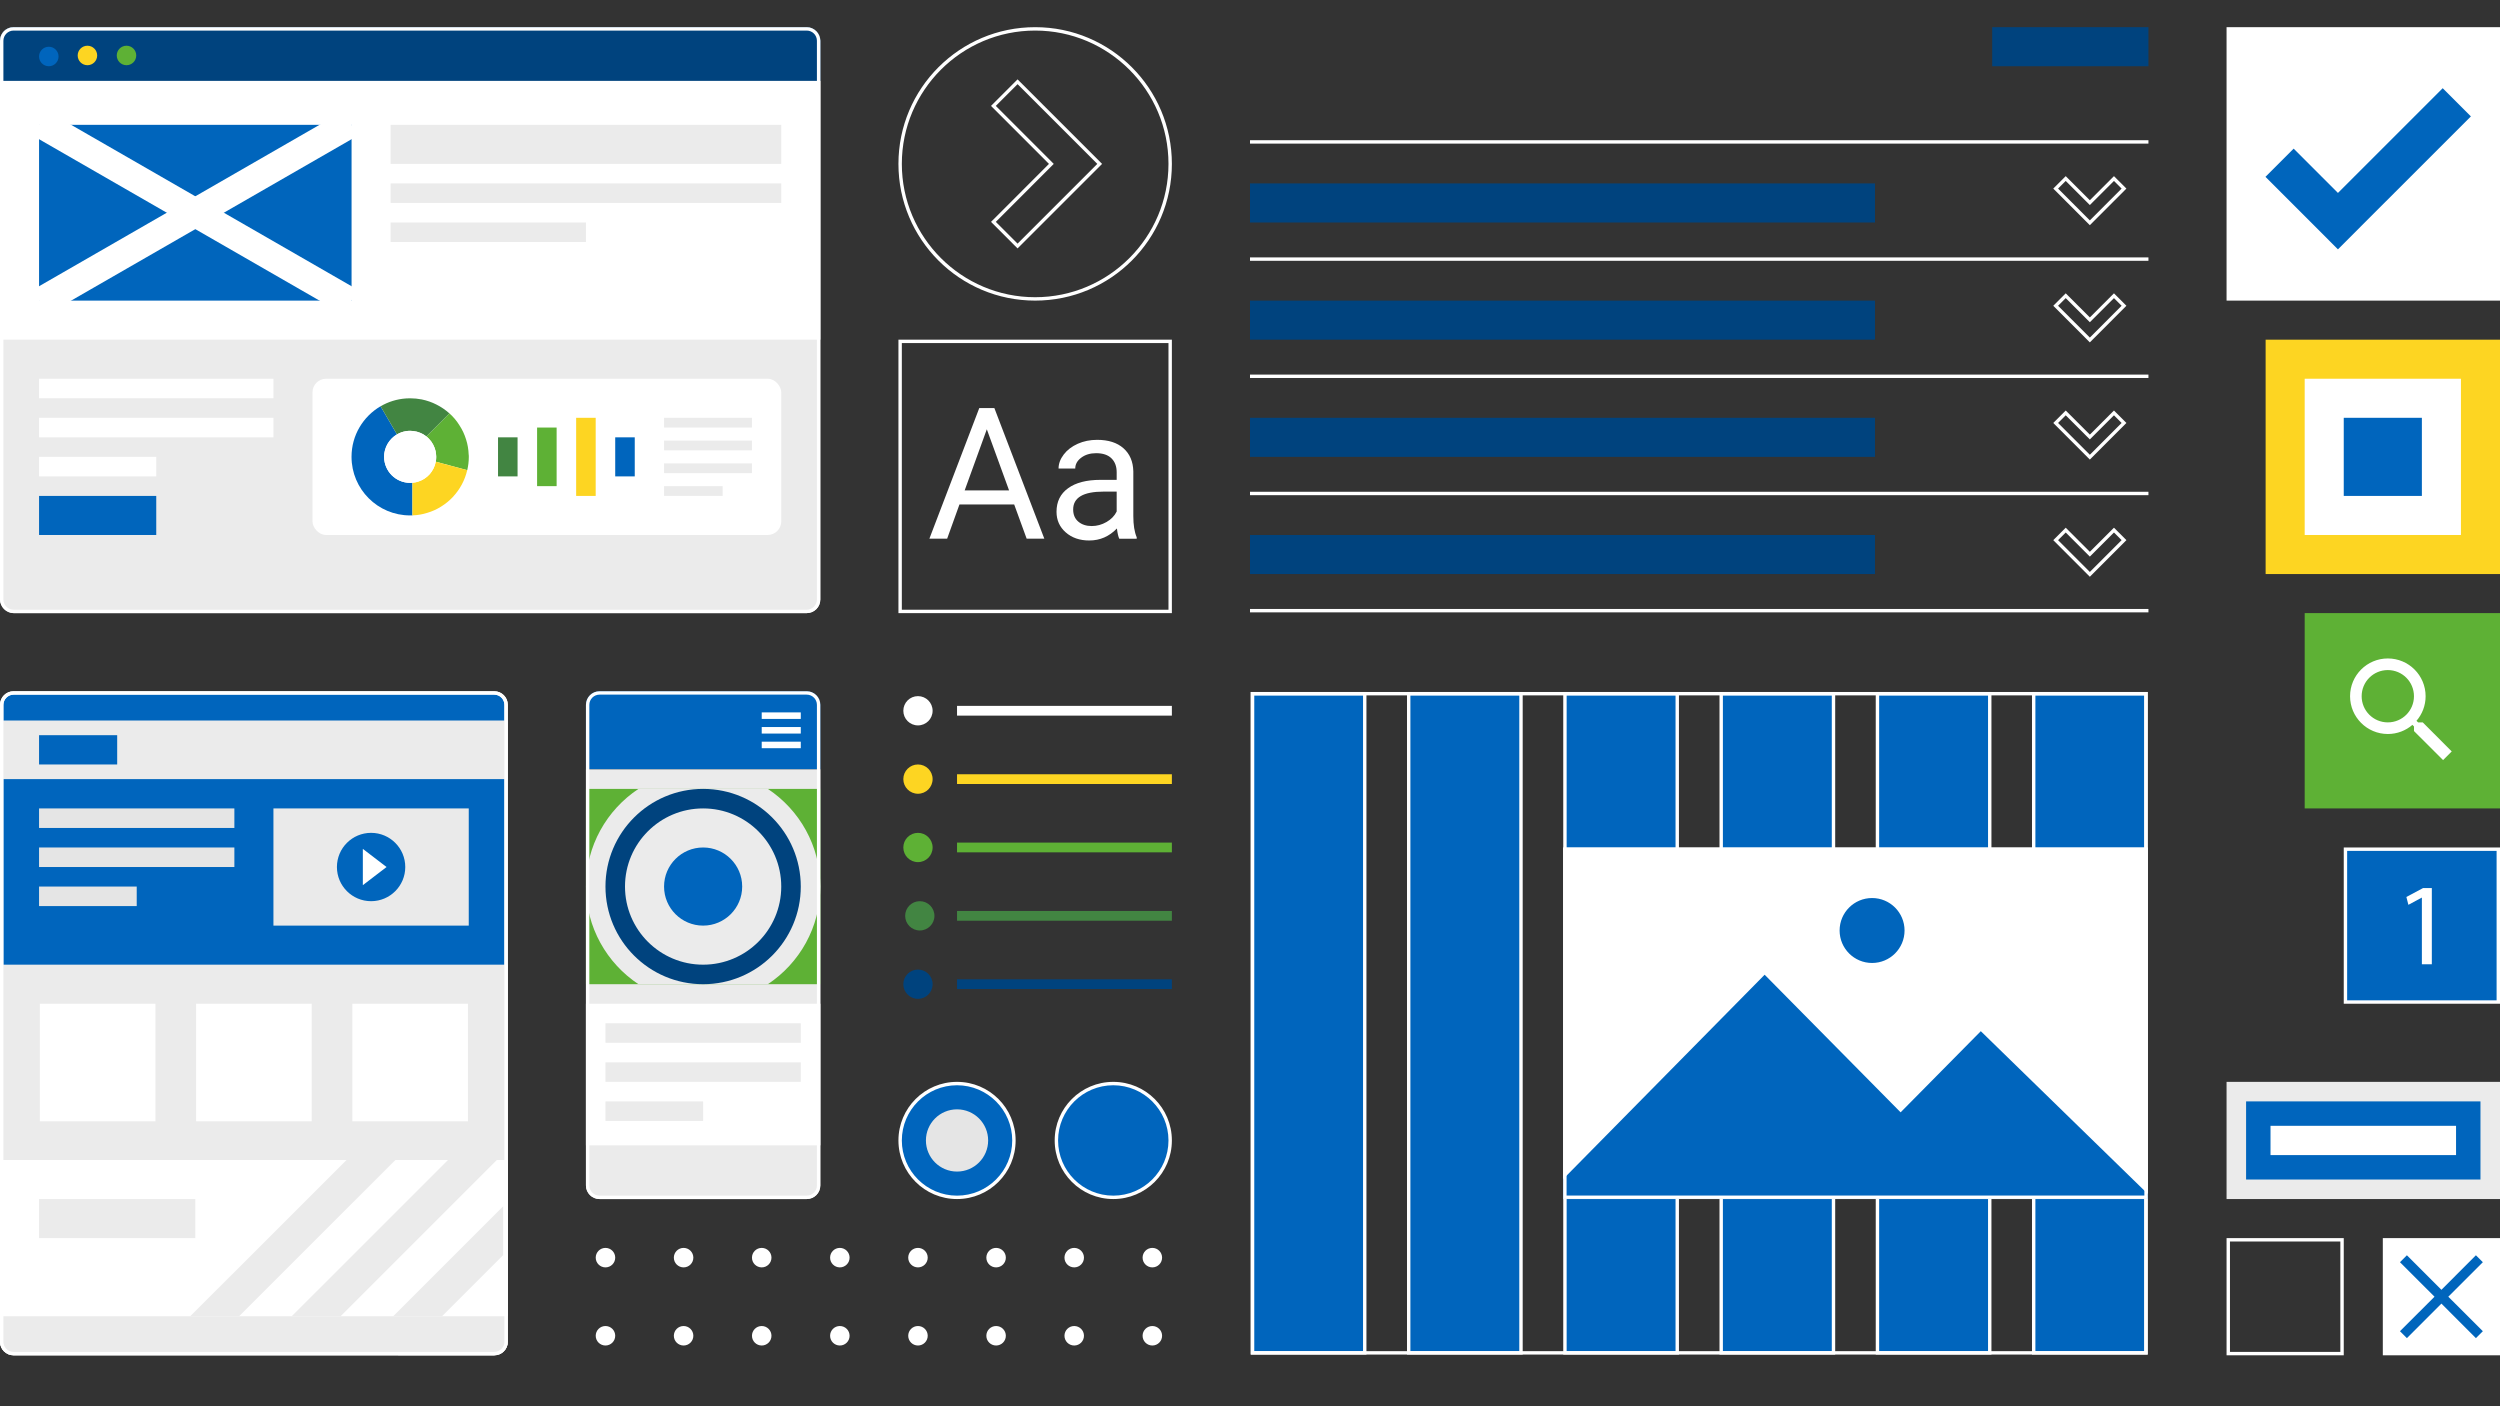 <?xml version="1.0" encoding="UTF-8"?><svg id="New_large" xmlns="http://www.w3.org/2000/svg" viewBox="0 0 736 414"><rect x="0" y="0" width="736" height="414" fill="#333333" stroke="none"/><defs><style>.cls-1{fill:#00437e;}.cls-2,.cls-3{fill:#0065bd;}.cls-4,.cls-5{fill:#0065bc;}.cls-6{fill:#ebebeb;}.cls-7{fill:#eaeaea;}.cls-8{fill:#fff;}.cls-9{fill:#e5e5e5;}.cls-10{fill:#fdd522;}.cls-11{fill:#428542;}.cls-12{fill:#5eb135;}.cls-3,.cls-13{stroke-miterlimit:10;}.cls-3,.cls-13,.cls-5{stroke:#fff;}.cls-13{fill:none;}.cls-5{stroke-linejoin:round;}</style></defs><g><path class="cls-8" d="M344,101v78.5h-78.5V101h78.5m1-1h-80.5v80.5h80.5V100h0Z"/><g id="Text"><path class="cls-8" d="M298.57,148.52h-16.11l-3.62,10.07h-5.23l14.69-38.46h4.44l14.71,38.46h-5.2l-3.67-10.07Zm-14.58-4.15h13.08l-6.55-17.99-6.52,17.99Z"/><path class="cls-8" d="M329.51,158.59c-.28-.56-.51-1.57-.69-3.01-2.27,2.36-4.98,3.54-8.14,3.54-2.82,0-5.13-.8-6.93-2.39-1.81-1.59-2.71-3.61-2.71-6.06,0-2.98,1.13-5.29,3.4-6.93,2.26-1.65,5.45-2.47,9.55-2.47h4.76v-2.25c0-1.71-.51-3.07-1.53-4.08-1.02-1.01-2.53-1.52-4.52-1.52-1.74,0-3.21,.44-4.38,1.32-1.18,.88-1.77,1.95-1.77,3.2h-4.91c0-1.43,.51-2.8,1.52-4.13,1.01-1.33,2.39-2.38,4.12-3.16,1.73-.77,3.64-1.16,5.72-1.16,3.29,0,5.87,.82,7.74,2.47,1.87,1.65,2.84,3.91,2.91,6.8v13.16c0,2.62,.33,4.71,1,6.26v.42h-5.13Zm-8.11-3.72c1.53,0,2.99-.4,4.36-1.19,1.37-.79,2.37-1.82,2.99-3.09v-5.86h-3.83c-5.99,0-8.98,1.75-8.98,5.26,0,1.53,.51,2.73,1.53,3.59,1.02,.86,2.33,1.29,3.94,1.29Z"/></g></g><g><g><g><circle class="cls-2" cx="281.75" cy="335.75" r="16.75"/><path class="cls-8" d="M281.75,319.5c8.96,0,16.25,7.29,16.25,16.25s-7.29,16.25-16.25,16.25-16.25-7.29-16.25-16.25,7.29-16.25,16.25-16.25m0-1c-9.53,0-17.25,7.72-17.25,17.25s7.72,17.25,17.25,17.25,17.25-7.72,17.25-17.25-7.72-17.25-17.25-17.25h0Z"/></g><circle class="cls-9" cx="281.75" cy="335.75" r="9.16"/></g><g><circle class="cls-2" cx="327.75" cy="335.75" r="16.75"/><path class="cls-8" d="M327.75,319.5c8.96,0,16.25,7.29,16.25,16.25s-7.29,16.25-16.25,16.25-16.25-7.29-16.25-16.25,7.29-16.25,16.25-16.25m0-1c-9.53,0-17.25,7.72-17.25,17.25s7.72,17.25,17.25,17.25,17.25-7.72,17.25-17.25-7.72-17.25-17.25-17.25h0Z"/></g></g><g id="Page_nav"><path class="cls-8" d="M304.75,9c21.64,0,39.25,17.61,39.25,39.25s-17.61,39.25-39.25,39.25-39.25-17.61-39.25-39.25,17.61-39.25,39.25-39.25m0-1c-22.23,0-40.25,18.02-40.25,40.25s18.02,40.25,40.25,40.25,40.25-18.02,40.25-40.25-18.02-40.25-40.25-40.25h0Z"/><polygon class="cls-13" points="299.57 72.43 292.46 65.32 309.52 48.25 292.46 31.18 299.57 24.07 323.75 48.25 299.57 72.43"/></g><polygon class="cls-13" points="605.19 55.52 608.15 52.56 615.25 59.66 622.35 52.56 625.31 55.52 615.25 65.59 605.19 55.52"/><polygon class="cls-13" points="605.19 90.02 608.15 87.06 615.25 94.16 622.35 87.06 625.31 90.02 615.25 100.09 605.19 90.02"/><polygon class="cls-13" points="605.19 124.52 608.15 121.56 615.25 128.66 622.35 121.56 625.31 124.52 615.25 134.59 605.19 124.52"/><polygon class="cls-13" points="605.19 159.02 608.15 156.06 615.25 163.16 622.35 156.06 625.31 159.02 615.25 169.09 605.19 159.02"/><g><circle class="cls-8" cx="178.25" cy="370.25" r="2.87"/><circle class="cls-8" cx="178.25" cy="393.25" r="2.87"/><circle class="cls-8" cx="201.25" cy="370.25" r="2.87"/><circle class="cls-8" cx="201.25" cy="393.25" r="2.87"/><circle class="cls-8" cx="224.25" cy="370.25" r="2.87"/><circle class="cls-8" cx="224.25" cy="393.25" r="2.87"/><circle class="cls-8" cx="247.25" cy="370.25" r="2.87"/><circle class="cls-8" cx="247.25" cy="393.25" r="2.87"/><circle class="cls-8" cx="270.25" cy="370.25" r="2.87"/><circle class="cls-8" cx="270.25" cy="393.25" r="2.87"/><circle class="cls-8" cx="293.25" cy="370.25" r="2.87"/><circle class="cls-8" cx="293.25" cy="393.25" r="2.87"/><circle class="cls-8" cx="316.25" cy="370.25" r="2.87"/><circle class="cls-8" cx="316.25" cy="393.25" r="2.87"/><circle class="cls-8" cx="339.25" cy="370.25" r="2.87"/><circle class="cls-8" cx="339.25" cy="393.25" r="2.87"/></g><g id="Desktop"><rect class="cls-6" x="0" y="8" width="241.5" height="172.5" rx="4" ry="4"/><rect class="cls-8" y="23.81" width="241.5" height="76.19"/><rect class="cls-4" x="11.5" y="146" width="34.5" height="11.5"/><rect class="cls-8" x="11.5" y="111.5" width="69" height="5.75"/><rect class="cls-8" x="11.5" y="123" width="69" height="5.75"/><rect class="cls-8" x="11.5" y="134.5" width="34.5" height="5.75"/><g><g><rect class="cls-6" x="115" y="36.75" width="115" height="11.5"/><g><rect class="cls-6" x="115" y="54" width="115" height="5.75"/><rect class="cls-6" x="115" y="65.5" width="57.5" height="5.75"/></g></g><rect class="cls-4" x="11.5" y="36.75" width="92" height="51.75"/></g><polygon class="cls-8" points="101.51 92.79 9.93 40.08 13.49 32.46 105.07 85.17 101.51 92.79"/><path class="cls-1" d="M4,8H237.5c2.21,0,4,1.79,4,4v11.81H0V12c0-2.21,1.79-4,4-4Z"/><polygon class="cls-8" points="13.49 92.79 9.93 85.17 101.51 32.46 105.07 40.08 13.49 92.79"/><circle class="cls-2" cx="14.37" cy="16.63" r="2.87"/><path class="cls-8" d="M237.5,9c1.65,0,3,1.35,3,3V176.5c0,1.65-1.35,3-3,3H4c-1.65,0-3-1.35-3-3V12c0-1.65,1.35-3,3-3H237.5m0-1H4c-2.21,0-4,1.79-4,4V176.5c0,2.21,1.79,4,4,4H237.5c2.21,0,4-1.79,4-4V12c0-2.21-1.79-4-4-4h0Z"/><circle class="cls-10" cx="25.74" cy="16.33" r="2.87"/><circle class="cls-12" cx="37.24" cy="16.33" r="2.87"/><rect class="cls-8" x="92" y="111.5" width="138" height="46" rx="4" ry="4"/><rect class="cls-6" x="195.5" y="123" width="25.87" height="2.87"/><g id="Pie"><g><path class="cls-12" d="M137.98,133.89c-.05-1.57-.31-3.09-.77-4.52-.46-1.48-1.1-2.87-1.94-4.14-.81-1.32-1.81-2.51-2.96-3.53l-6.78,6.78c.55,.45,1.02,.95,1.44,1.51,.4,.56,.73,1.17,.98,1.84,.25,.63,.4,1.32,.44,2.03,.04,.21,.04,.42,.04,.63,0,.48-.04,.96-.13,1.42,0,0,0,.01,0,.02l9.26,2.49c.29-1.26,.46-2.58,.46-3.93,0-.2,0-.4-.02-.6Z"/><path class="cls-2" d="M121.41,142.13v9.6c-.22,.01-.45,.01-.68,.01-9.52,0-17.24-7.72-17.24-17.26,0-6.35,3.44-11.89,8.55-14.88l4.83,8.28c-2.26,1.34-3.8,3.81-3.8,6.61,0,4.24,3.45,7.66,7.66,7.66,.23,0,.45-.01,.66-.03Z"/><path class="cls-10" d="M128.28,135.94c-.12,.68-.34,1.33-.63,1.92-.31,.61-.67,1.17-1.09,1.67-.44,.5-.94,.94-1.5,1.32-.52,.36-1.11,.65-1.72,.86-.59,.23-1.23,.36-1.88,.42-.01,0-.03,0-.04,0v9.6c1.52-.05,2.98-.31,4.37-.75,1.43-.42,2.8-1.04,4.05-1.83,1.28-.79,2.45-1.74,3.48-2.84,1.02-1.1,1.92-2.32,2.63-3.66,.71-1.32,1.25-2.73,1.59-4.23l-9.26-2.49Z"/><path class="cls-11" d="M132.31,121.69l-6.79,6.79h-.01c-.56-.43-1.15-.81-1.83-1.06-.63-.27-1.32-.45-2.06-.52-.29-.04-.57-.06-.88-.06-.42,0-.82,.03-1.21,.09-.95,.16-1.85,.47-2.66,.96l-4.83-8.28c2.24-1.31,4.8-2.13,7.53-2.31,.39-.03,.78-.04,1.15-.04,1.18,0,2.33,.12,3.42,.33,1.54,.32,3,.82,4.36,1.52,1.38,.69,2.66,1.57,3.8,2.59Z"/></g><path class="cls-8" d="M113.08,134.5c0-3.81,2.82-7,6.46-7.57,.38-.06,.79-.1,1.21-.1,.31,0,.59,.02,.88,.06,.73,.08,1.42,.25,2.05,.52,.67,.27,1.26,.63,1.82,1.05,.56,.46,1.04,.96,1.46,1.53,.4,.56,.73,1.17,.98,1.84,.25,.63,.4,1.32,.44,2.03,.04,.21,.04,.42,.04,.63,0,.48-.04,.96-.13,1.42-.12,.69-.35,1.34-.63,1.94-.31,.61-.67,1.17-1.09,1.67-.44,.5-.94,.94-1.5,1.32-.52,.36-1.11,.65-1.72,.86-.59,.23-1.23,.36-1.88,.42-.23,.02-.46,.04-.71,.04-4.22,0-7.67-3.43-7.67-7.67Z"/></g><g><rect class="cls-11" x="146.62" y="128.75" width="5.75" height="11.5"/><rect class="cls-12" x="158.12" y="125.87" width="5.75" height="17.25"/><rect class="cls-10" x="169.62" y="123" width="5.75" height="23"/><rect class="cls-2" x="181.12" y="128.75" width="5.75" height="11.5"/></g><rect class="cls-6" x="195.5" y="129.71" width="25.87" height="2.87"/><rect class="cls-6" x="195.5" y="136.42" width="25.87" height="2.87"/><rect class="cls-6" x="195.5" y="143.12" width="17.25" height="2.87"/></g><g id="Tablet"><g><rect class="cls-2" x=".5" y="204" width="148.5" height="194.5" rx="3.5" ry="3.5"/><path class="cls-8" d="M145.5,204.5c1.65,0,3,1.35,3,3v187.5c0,1.65-1.35,3-3,3H4c-1.65,0-3-1.35-3-3V207.5c0-1.65,1.35-3,3-3H145.5m0-1H4c-2.21,0-4,1.79-4,4v187.5c0,2.21,1.79,4,4,4H145.5c2.21,0,4-1.79,4-4V207.5c0-2.21-1.79-4-4-4h0Z"/></g><rect class="cls-6" y="212.12" width="149.5" height="17.25"/><path class="cls-6" d="M0,284H149.5v111c0,2.21-1.79,4-4,4H4C1.79,399,0,397.21,0,395v-111H0Z"/><rect class="cls-8" y="341.5" width="149.5" height="46"/><g><polygon class="cls-6" points="116.41 341.5 70.39 387.5 56 387.5 102.02 341.5 116.41 341.5"/><polygon class="cls-6" points="146.27 341.5 100.27 387.5 85.88 387.5 131.89 341.5 146.27 341.5"/><polygon class="cls-6" points="148.12 355.13 148.12 369.52 130.14 387.5 115.75 387.5 148.12 355.13"/></g><rect class="cls-8" x="11.73" y="295.5" width="34.04" height="34.61"/><rect class="cls-8" x="103.73" y="295.5" width="34.04" height="34.61"/><rect class="cls-8" x="57.73" y="295.5" width="34.04" height="34.61"/><rect class="cls-2" x="11.5" y="216.44" width="23" height="8.62"/><rect class="cls-9" x="11.5" y="238" width="57.5" height="5.75"/><rect class="cls-9" x="11.5" y="249.5" width="57.5" height="5.75"/><rect class="cls-7" x="80.5" y="238" width="57.5" height="34.5"/><g><circle class="cls-4" cx="109.25" cy="255.25" r="10.06"/><polygon class="cls-8" points="106.82 249.91 106.82 255.25 106.82 260.59 110.31 257.92 113.8 255.25 110.31 252.58 106.82 249.91"/></g><rect class="cls-6" x="11.5" y="353" width="46" height="11.5"/><rect class="cls-9" x="11.5" y="261" width="28.75" height="5.75"/><path class="cls-8" d="M145.5,204.5c1.65,0,3,1.35,3,3v187.5c0,1.65-1.35,3-3,3H4c-1.65,0-3-1.35-3-3V207.5c0-1.65,1.35-3,3-3H145.5m0-1H4c-2.21,0-4,1.79-4,4v187.5c0,2.21,1.79,4,4,4H145.5c2.21,0,4-1.79,4-4V207.5c0-2.21-1.79-4-4-4h0Z"/></g><g id="Mobile"><path class="cls-2" d="M241.5,226.5h-69v-19c0-2.21,1.79-4,4-4h61c2.21,0,4,1.79,4,4v19Z"/><path class="cls-6" d="M172.5,226.5h69v122.5c0,2.21-1.79,4-4,4h-61c-2.21,0-4-1.79-4-4v-122.5h0Z"/><g><rect class="cls-12" x="172.5" y="232.25" width="69" height="57.5"/><g><path class="cls-6" d="M241.5,261c0,12-6.14,22.58-15.45,28.75h-38.09c-9.31-6.17-15.45-16.75-15.45-28.75s6.14-22.58,15.45-28.75h38.09c9.31,6.17,15.45,16.75,15.45,28.75Z"/><circle class="cls-1" cx="207" cy="261" r="28.75"/><circle class="cls-6" cx="207" cy="261" r="23"/><circle class="cls-6" cx="207" cy="261" r="17.25"/><circle class="cls-2" cx="207" cy="261" r="11.5"/></g></g><g id="Outline"><path class="cls-8" d="M237.5,204.5c1.65,0,3,1.35,3,3v141.5c0,1.65-1.35,3-3,3h-61c-1.65,0-3-1.35-3-3V207.5c0-1.65,1.35-3,3-3h61m0-1h-61c-2.21,0-4,1.79-4,4v141.5c0,2.21,1.79,4,4,4h61c2.21,0,4-1.79,4-4V207.5c0-2.21-1.79-4-4-4h0Z"/></g><rect class="cls-8" x="172.5" y="295.5" width="69" height="41.69"/><rect class="cls-6" x="178.25" y="301.25" width="57.5" height="5.75"/><rect class="cls-6" x="178.25" y="312.75" width="57.5" height="5.75"/><rect class="cls-6" x="178.25" y="324.25" width="28.75" height="5.75"/><g><rect class="cls-8" x="224.25" y="209.73" width="11.5" height="1.92"/><rect class="cls-8" x="224.25" y="214.04" width="11.5" height="1.92"/><rect class="cls-8" x="224.25" y="218.35" width="11.5" height="1.92"/></g></g><g><g><circle class="cls-8" cx="270.25" cy="209.25" r="4.31"/><rect class="cls-8" x="281.75" y="207.81" width="63.25" height="2.87"/></g><g><circle class="cls-10" cx="270.25" cy="229.37" r="4.31"/><rect class="cls-10" x="281.75" y="227.94" width="63.25" height="2.87"/></g><g><circle class="cls-12" cx="270.25" cy="249.5" r="4.31"/><rect class="cls-12" x="281.75" y="248.06" width="63.25" height="2.87"/></g><g><circle class="cls-11" cx="270.79" cy="269.62" r="4.31"/><rect class="cls-11" x="281.75" y="268.19" width="63.25" height="2.87"/></g><g><circle class="cls-1" cx="270.25" cy="289.75" r="4.31"/><rect class="cls-1" x="281.75" y="288.31" width="63.25" height="2.87"/></g></g><g><rect class="cls-8" x="655.5" y="8" width="80.5" height="80.5"/><polygon class="cls-4" points="688.29 56.8 675.25 43.76 666.95 52.06 679.99 65.1 688.29 73.41 696.59 65.1 727.43 34.27 719.13 25.97 688.29 56.8"/></g><g><rect class="cls-10" x="667" y="100" width="69" height="69" transform="translate(1403 269) rotate(-180)"/><rect class="cls-8" x="678.5" y="111.5" width="46" height="46"/><rect class="cls-2" x="690" y="123" width="23" height="23"/></g><g><rect class="cls-2" x="690.5" y="250" width="45" height="45"/><path class="cls-8" d="M735,250.5v44h-44v-44h44m1-1h-46v46h46v-46h0Z"/></g><path class="cls-8" d="M713,264.28h-.07l-3.9,2.1-.59-2.31,4.9-2.62h2.59v22.43h-2.93v-19.6Z"/><g><g><rect class="cls-8" x="701.5" y="364.5" width="34.5" height="34.5" transform="translate(1437.5 763.5) rotate(-180)"/><polygon class="cls-4" points="730.95 391.91 728.91 393.95 718.75 383.78 708.59 393.95 706.55 391.91 716.72 381.75 706.55 371.59 708.59 369.55 718.75 379.72 728.91 369.55 730.95 371.59 720.78 381.75 730.95 391.91"/></g><path class="cls-8" d="M689,365.5v32.5h-32.5v-32.5h32.5m1-1h-34.5v34.5h34.5v-34.5h0Z"/></g><rect class="cls-6" x="655.5" y="318.5" width="80.5" height="34.5" transform="translate(1391.5 671.5) rotate(180)"/><rect class="cls-2" x="661.25" y="324.25" width="69" height="23" transform="translate(1391.5 671.5) rotate(180)"/><rect class="cls-8" x="668.44" y="331.44" width="54.62" height="8.62" transform="translate(1391.5 671.5) rotate(180)"/><rect class="cls-3" x="368.72" y="204.22" width="33.06" height="194.06"/><rect class="cls-3" x="414.72" y="204.22" width="33.06" height="194.06"/><rect class="cls-3" x="460.72" y="204.22" width="33.06" height="194.06"/><rect class="cls-3" x="506.72" y="204.22" width="33.06" height="194.06"/><rect class="cls-3" x="552.72" y="204.22" width="33.06" height="194.06"/><rect class="cls-3" x="598.72" y="204.22" width="33.06" height="194.06"/><rect class="cls-13" x="368.72" y="204.22" width="263.06" height="194.06"/><line class="cls-13" x1="368" y1="76.28" x2="632.5" y2="76.28"/><line class="cls-13" x1="368" y1="41.78" x2="632.5" y2="41.78"/><line class="cls-13" x1="368" y1="179.78" x2="632.5" y2="179.78"/><line class="cls-13" x1="368" y1="145.28" x2="632.5" y2="145.28"/><line class="cls-13" x1="368" y1="110.78" x2="632.5" y2="110.78"/><rect class="cls-1" x="586.5" y="8" width="46" height="11.5"/><rect class="cls-1" x="368" y="54" width="184" height="11.5"/><rect class="cls-1" x="368" y="88.5" width="184" height="11.5"/><rect class="cls-1" x="368" y="123" width="184" height="11.5"/><rect class="cls-1" x="368" y="157.5" width="184" height="11.5"/><g><rect class="cls-12" x="678.5" y="180.5" width="57.5" height="57.5"/><path class="cls-8" d="M713.24,212.67h-1.35l-.48-.46c1.68-1.95,2.69-4.48,2.69-7.24,0-6.14-4.98-11.12-11.12-11.12s-11.12,4.98-11.12,11.12,4.98,11.12,11.12,11.12c2.76,0,5.29-1.01,7.24-2.69l.46,.48v1.35l8.56,8.54,2.55-2.55-8.54-8.56h0Zm-10.27,0c-4.26,0-7.7-3.44-7.7-7.7s3.44-7.7,7.7-7.7,7.7,3.44,7.7,7.7-3.44,7.7-7.7,7.7Z"/></g><rect class="cls-8" x="460.25" y="249.5" width="172" height="103.5"/><g><circle class="cls-5" cx="551.14" cy="273.94" r="10.06"/><polygon class="cls-2" points="632.31 351.49 583.15 303.58 559.54 327.47 519.51 286.96 460.21 347.11 460.21 352.92 632.29 352.92 632.31 351.49"/></g><path class="cls-8" d="M631.3,250.53v101.44h-170.1v-101.44h170.1m1-1h-172.1v103.44h172.1v-103.44h0Z"/></svg>